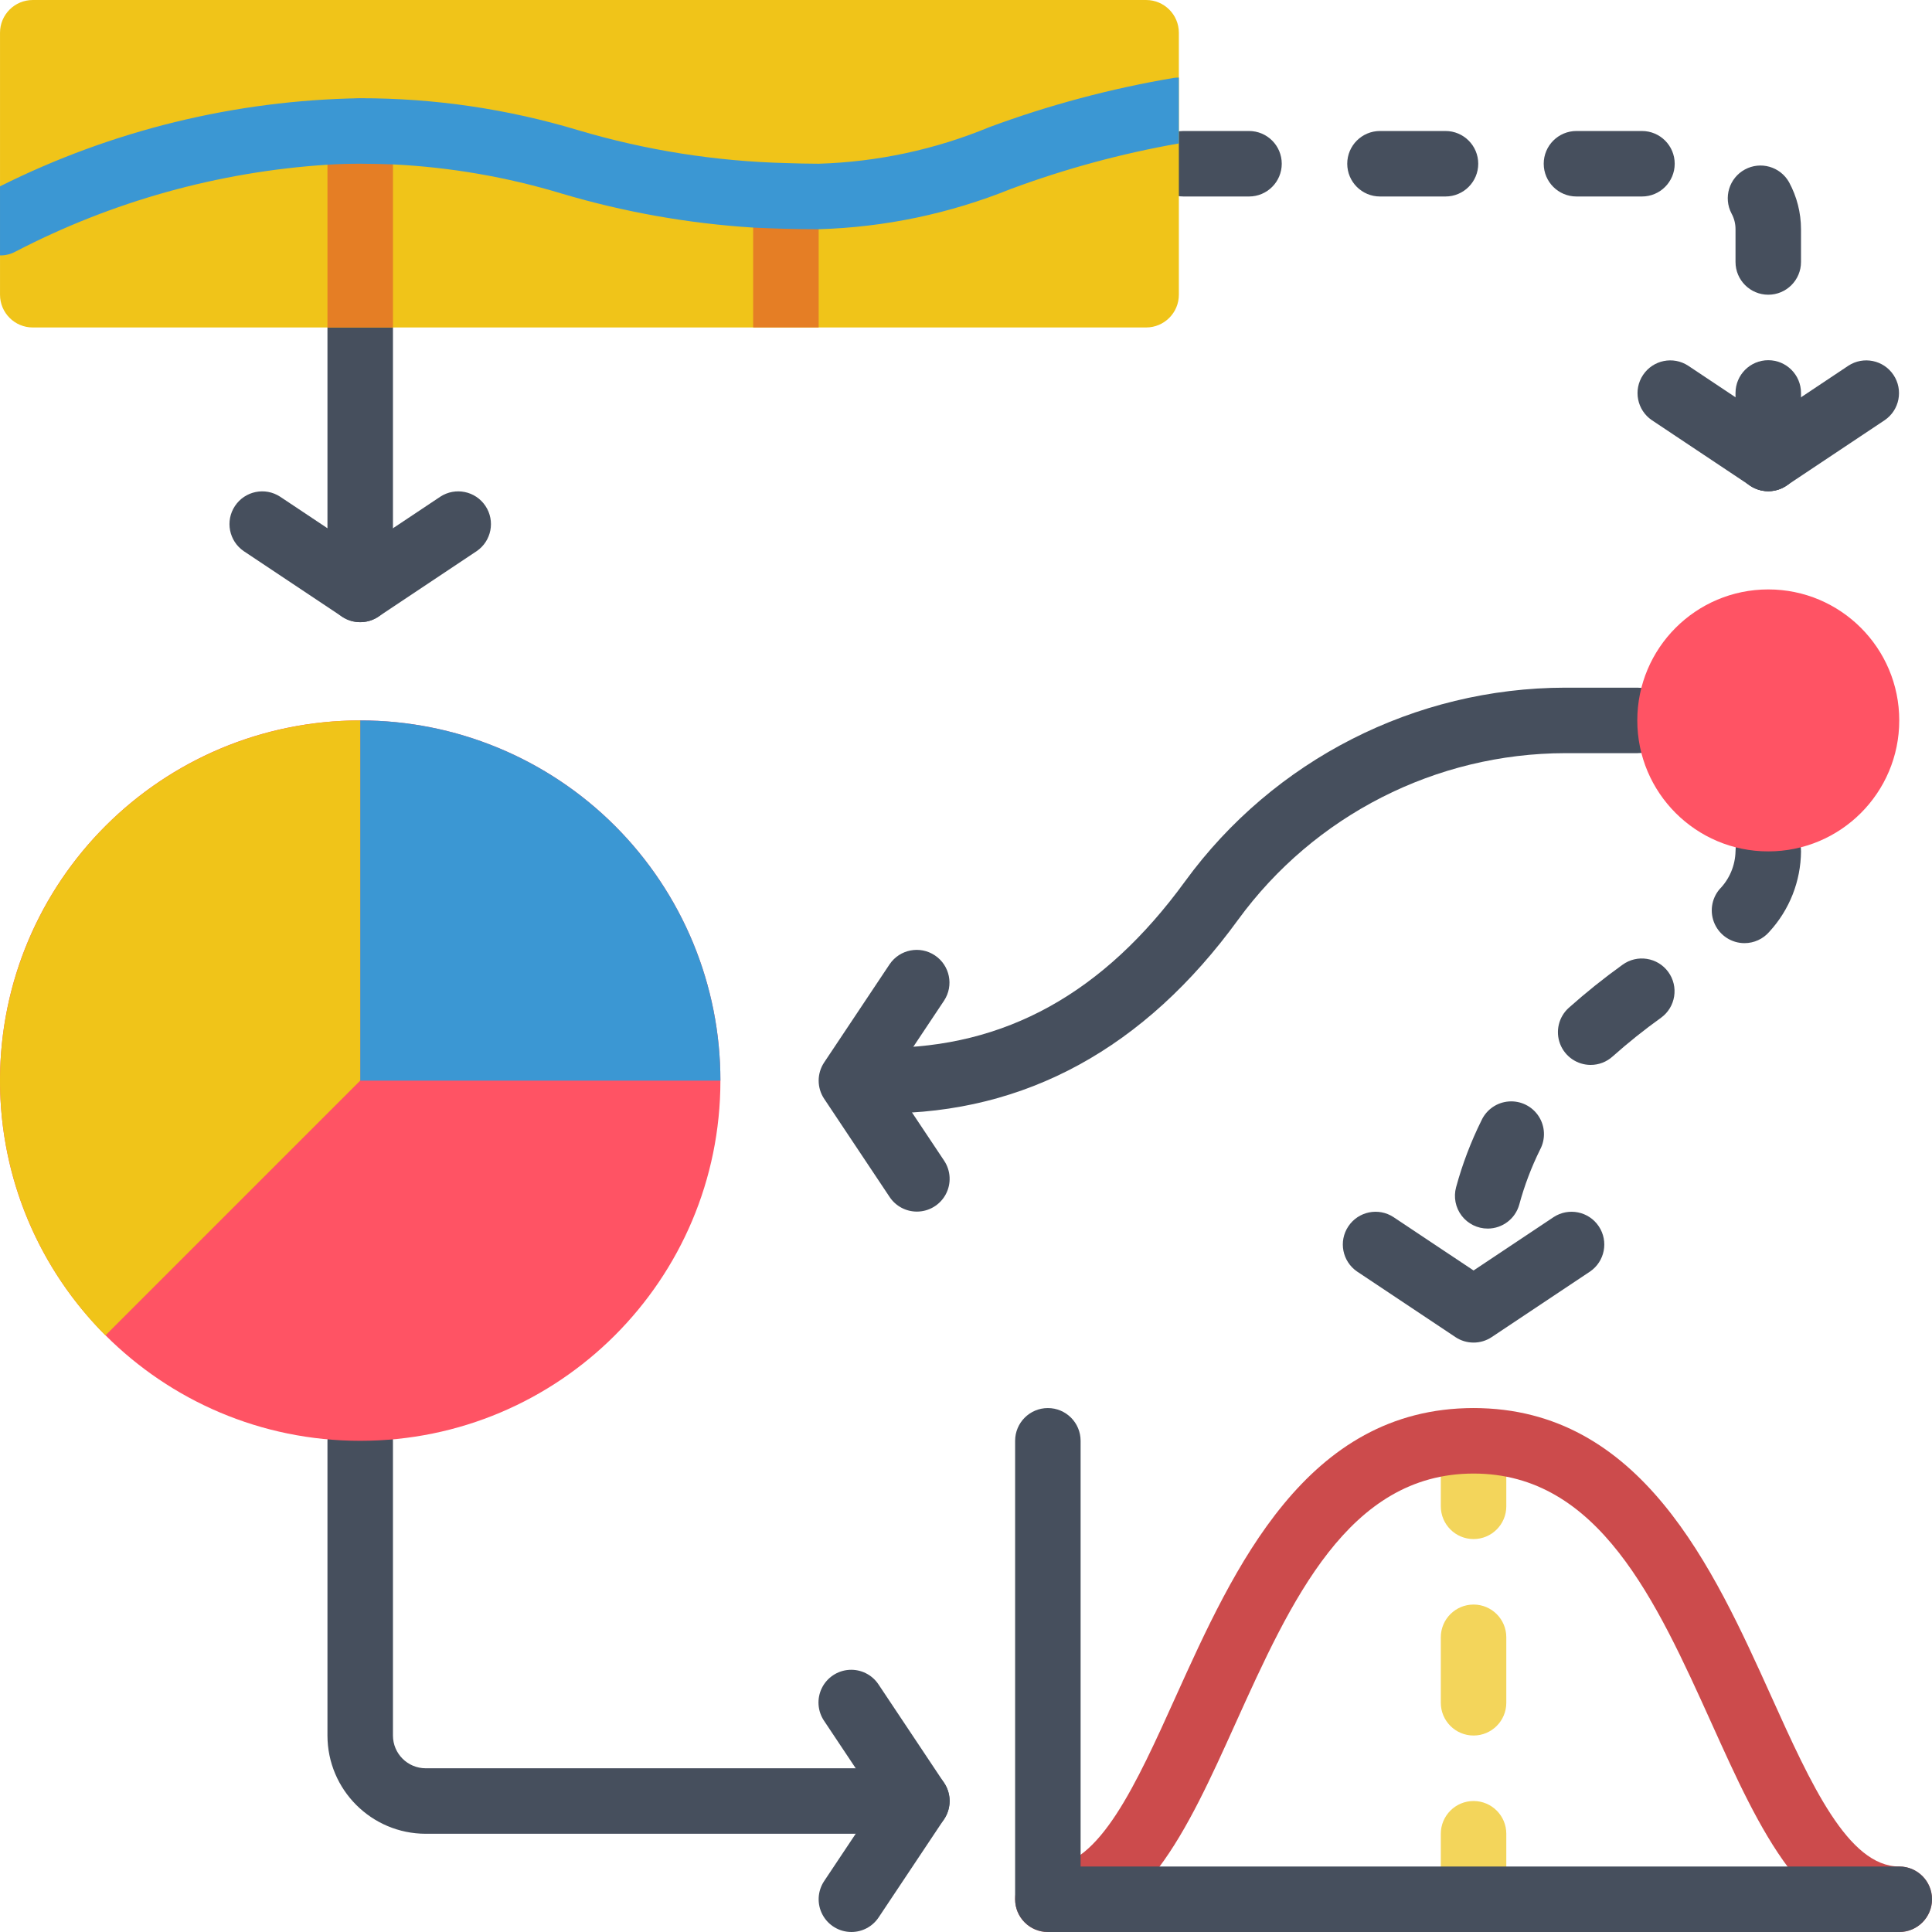 <svg height="512pt" viewBox="0 0 512.003 512" width="512pt" xmlns="http://www.w3.org/2000/svg"><path d="m390.512 407.867c-4.793 0-8.68-3.887-8.68-8.68v-17.355c0-4.793 3.887-8.68 8.68-8.68s8.676 3.887 8.676 8.68v17.355c0 4.793-3.883 8.68-8.676 8.68zm0 0" fill="#f3d55b"/><path d="m390.512 512c-4.793 0-8.68-3.883-8.68-8.676v-17.355c0-4.793 3.887-8.68 8.68-8.68s8.676 3.887 8.676 8.68v17.355c0 4.793-3.883 8.676-8.676 8.676zm0 0" fill="#f3d55b"/><path d="m390.512 459.934c-4.793 0-8.68-3.887-8.68-8.68v-17.355c0-4.793 3.887-8.676 8.68-8.676s8.676 3.883 8.676 8.676v17.355c0 4.793-3.883 8.68-8.676 8.68zm0 0" fill="#f3d55b"/><g fill="#464f5d"><path d="m468.613 130.172c-4.793 0-8.68-3.887-8.68-8.68v-17.355c0-4.793 3.887-8.68 8.68-8.68s8.676 3.887 8.676 8.68v17.355c0 4.793-3.883 8.68-8.676 8.68zm0-52.07c-4.793 0-8.68-3.883-8.68-8.676v-8.68c.008-1.457-.359-2.891-1.059-4.168-2.203-4.199-.633-9.387 3.531-11.656 4.16-2.266 9.375-.777 11.707 3.352 2.082 3.828 3.172 8.117 3.176 12.473v8.68c0 4.793-3.883 8.676-8.676 8.676zm-33.477-26.031h-17.355c-4.793 0-8.676-3.887-8.676-8.68s3.883-8.676 8.676-8.676h17.355c4.793 0 8.68 3.883 8.68 8.676s-3.887 8.68-8.68 8.68zm-52.066 0h-17.355c-4.793 0-8.68-3.887-8.68-8.68s3.887-8.676 8.68-8.676h17.355c4.793 0 8.68 3.883 8.68 8.676s-3.887 8.68-8.68 8.68zm-52.066 0h-17.355c-4.793 0-8.68-3.887-8.68-8.68s3.887-8.676 8.68-8.676h17.355c4.793 0 8.676 3.883 8.676 8.676s-3.883 8.68-8.676 8.68zm0 0"/><path d="m242.996 321.086c-2.906.004-5.621-1.445-7.23-3.863l-17.355-26.035c-1.941-2.914-1.941-6.711 0-9.629l17.355-26.031c2.676-3.938 8.027-4.984 11.988-2.34 3.965 2.641 5.059 7.98 2.453 11.965l-14.145 21.223 14.145 21.219c1.773 2.664 1.941 6.086.434 8.906s-4.449 4.582-7.645 4.586zm0 0"/><path d="m225.621 512c-3.199-.004-6.137-1.766-7.645-4.586-1.508-2.82-1.34-6.242.434-8.906l14.145-21.219-14.145-21.219c-1.754-2.582-1.988-5.902-.617-8.703 1.375-2.801 4.145-4.648 7.258-4.84s6.09 1.305 7.797 3.914l17.355 26.035c1.941 2.914 1.941 6.711 0 9.625l-17.355 26.035c-1.609 2.418-4.32 3.871-7.227 3.863zm0 0"/><path d="m95.461 164.883c-1.715 0-3.391-.508-4.812-1.457l-26.035-17.355c-3.938-2.68-4.984-8.031-2.34-11.992 2.641-3.961 7.98-5.055 11.965-2.449l21.223 14.145 21.219-14.145c3.988-2.605 9.328-1.512 11.969 2.449 2.641 3.961 1.598 9.312-2.34 11.988l-26.035 17.359c-1.426.949-3.098 1.457-4.812 1.457zm0 0"/><path d="m234.309 295.051c-4.793 0-8.68-3.883-8.68-8.676s3.887-8.68 8.68-8.68c32.059 0 58.152-14.441 79.762-44.152 23.48-32.184 60.906-51.242 100.746-51.305h19.086c4.793 0 8.676 3.887 8.676 8.68s-3.883 8.676-8.676 8.676h-19.086c-34.289.055-66.5 16.453-86.711 44.152-24.754 34.043-56.316 51.305-93.797 51.305zm0 0"/><path d="m242.984 485.969h-130.168c-14.371-.016-26.02-11.664-26.035-26.035v-78.102c0-4.793 3.887-8.68 8.68-8.68 4.793 0 8.676 3.887 8.676 8.68v78.102c.004 4.793 3.887 8.676 8.68 8.68h130.168c4.793 0 8.68 3.883 8.68 8.676 0 4.793-3.887 8.68-8.68 8.68zm0 0"/><path d="m95.461 164.883c-4.793 0-8.68-3.887-8.68-8.68v-69.422c0-4.793 3.887-8.68 8.68-8.68 4.793 0 8.676 3.887 8.676 8.68v69.422c0 4.793-3.883 8.68-8.676 8.68zm0 0"/></g><path d="m190.918 286.375c0 52.719-42.738 95.457-95.457 95.457s-95.457-42.738-95.457-95.457 42.738-95.457 95.457-95.457c25.32-.016 49.609 10.035 67.516 27.941 17.902 17.906 27.957 42.195 27.941 67.516zm0 0" fill="#ff5364"/><path d="m8.68 0h295.051c4.793 0 8.68 3.887 8.68 8.68v69.422c0 4.793-3.887 8.68-8.68 8.68h-295.051c-4.793 0-8.676-3.887-8.676-8.68v-69.422c0-4.793 3.883-8.68 8.676-8.68zm0 0" fill="#f0c419"/><path d="m104.137 34.715v52.066h-17.355v-52.066c0-4.793 3.887-8.68 8.68-8.68 4.793 0 8.676 3.887 8.676 8.68zm0 0" fill="#e57e25"/><path d="m216.953 52.07v34.711h-17.355v-34.711c0-4.793 3.883-8.68 8.676-8.68 4.793 0 8.68 3.887 8.68 8.68zm0 0" fill="#e57e25"/><path d="m468.621 130.172c-3.824.004-7.203-2.5-8.312-6.16-1.109-3.66.309-7.617 3.492-9.738l26.031-17.355c3.988-2.605 9.328-1.512 11.969 2.449 2.641 3.961 1.598 9.312-2.34 11.988l-26.035 17.355c-1.422.949-3.094 1.457-4.805 1.461zm0 0" fill="#464f5d"/><path d="m468.605 130.172c-1.711-.004-3.383-.512-4.805-1.461l-26.035-17.355c-3.938-2.676-4.984-8.027-2.34-11.988 2.641-3.961 7.98-5.055 11.965-2.449l26.035 17.355c3.184 2.121 4.602 6.078 3.492 9.738-1.113 3.66-4.488 6.164-8.312 6.16zm0 0" fill="#464f5d"/><path d="m390.512 355.797c-1.715.004-3.391-.504-4.812-1.457l-26.035-17.355c-3.938-2.68-4.984-8.027-2.34-11.988 2.641-3.965 7.98-5.059 11.965-2.453l21.223 14.145 21.219-14.145c3.988-2.605 9.328-1.512 11.969 2.449 2.641 3.965 1.598 9.312-2.34 11.992l-26.035 17.355c-1.426.953-3.098 1.461-4.812 1.457zm0 0" fill="#464f5d"/><path d="m190.918 286.375h-95.457v-95.457c25.32-.016 49.609 10.035 67.516 27.941 17.902 17.906 27.957 42.195 27.941 67.516zm0 0" fill="#3b97d3"/><path d="m95.461 190.918v95.457l-67.516 67.516c-27.289-27.312-35.449-68.367-20.672-104.035 14.777-35.672 49.578-58.93 88.188-58.938zm0 0" fill="#f0c419"/><path d="m503.324 512c-24.762 0-36.883-26.828-49.711-55.246-14.723-32.566-29.934-66.246-63.102-66.246-33.172 0-48.383 33.68-63.102 66.246-12.832 28.418-24.949 55.246-49.711 55.246-4.793 0-8.68-3.883-8.68-8.676s3.887-8.68 8.68-8.68c13.559 0 23.438-21.867 33.895-45.039 15.395-34.055 34.543-76.453 78.918-76.453 44.371 0 63.523 42.398 78.914 76.453 10.457 23.172 20.34 45.039 33.898 45.039 4.793 0 8.68 3.887 8.68 8.68s-3.887 8.676-8.68 8.676zm0 0" fill="#cc4b4c"/><path d="m394.266 325.586c-2.707.004-5.262-1.258-6.906-3.406-1.645-2.152-2.188-4.949-1.477-7.559 1.664-6.121 3.926-12.066 6.746-17.746 1.336-2.855 4.113-4.762 7.262-4.98 3.145-.219 6.16 1.285 7.879 3.93 1.715 2.645 1.863 6.012.387 8.797-2.312 4.668-4.164 9.551-5.527 14.578-1.031 3.77-4.457 6.383-8.363 6.387zm27.281-43.371c-3.594-.004-6.812-2.215-8.102-5.566-1.285-3.348-.379-7.148 2.285-9.555 4.551-4.055 9.309-7.867 14.254-11.422 3.875-2.824 9.305-1.969 12.129 1.906 2.82 3.875 1.969 9.305-1.906 12.125-4.461 3.195-8.746 6.625-12.844 10.273-1.594 1.441-3.668 2.242-5.816 2.238zm40.77-32.273c-3.387 0-6.465-1.969-7.883-5.047-1.418-3.078-.914-6.695 1.289-9.27 2.617-2.68 4.121-6.25 4.211-9.996 0-4.793 3.887-8.68 8.68-8.68s8.676 3.887 8.676 8.68c-.059 7.887-3.047 15.469-8.379 21.277-1.648 1.926-4.059 3.035-6.594 3.035zm0 0" fill="#464f5d"/><path d="m503.324 512h-225.625c-4.793 0-8.68-3.883-8.68-8.676v-121.492c0-4.793 3.887-8.68 8.68-8.68 4.789 0 8.676 3.887 8.676 8.68v112.812h216.949c4.793 0 8.68 3.887 8.68 8.68s-3.887 8.676-8.68 8.676zm0 0" fill="#464f5d"/><path d="m312.41 20.566v17.445c-15.176 2.668-30.074 6.703-44.52 12.062-16.211 6.551-33.461 10.168-50.938 10.672-6.336 0-12.062-.172-17.355-.434-17.211-1.086-34.238-4.113-50.77-9.023-14.523-4.391-29.531-6.984-44.691-7.723-2.777-.09-5.641-.176-8.676-.176-2.953 0-5.816.086-8.68.262-28.898 1.859-57.094 9.719-82.785 23.082-1.23.652-2.605.98-3.992.953v-18.309c29.668-14.836 62.289-22.812 95.457-23.344 19.605-.027 39.109 2.84 57.883 8.504 17.848 5.293 36.316 8.211 54.93 8.68 2.777.086 5.641.172 8.68.172 15.562-.465 30.914-3.758 45.297-9.719 15.816-5.848 32.145-10.207 48.77-13.016.461-.074.926-.102 1.391-.09zm0 0" fill="#3b97d3"/><path d="m503.324 190.918c0 19.168-15.539 34.711-34.711 34.711s-34.711-15.543-34.711-34.711c0-19.172 15.539-34.715 34.711-34.715s34.711 15.543 34.711 34.715zm0 0" fill="#ff5364"/></svg>